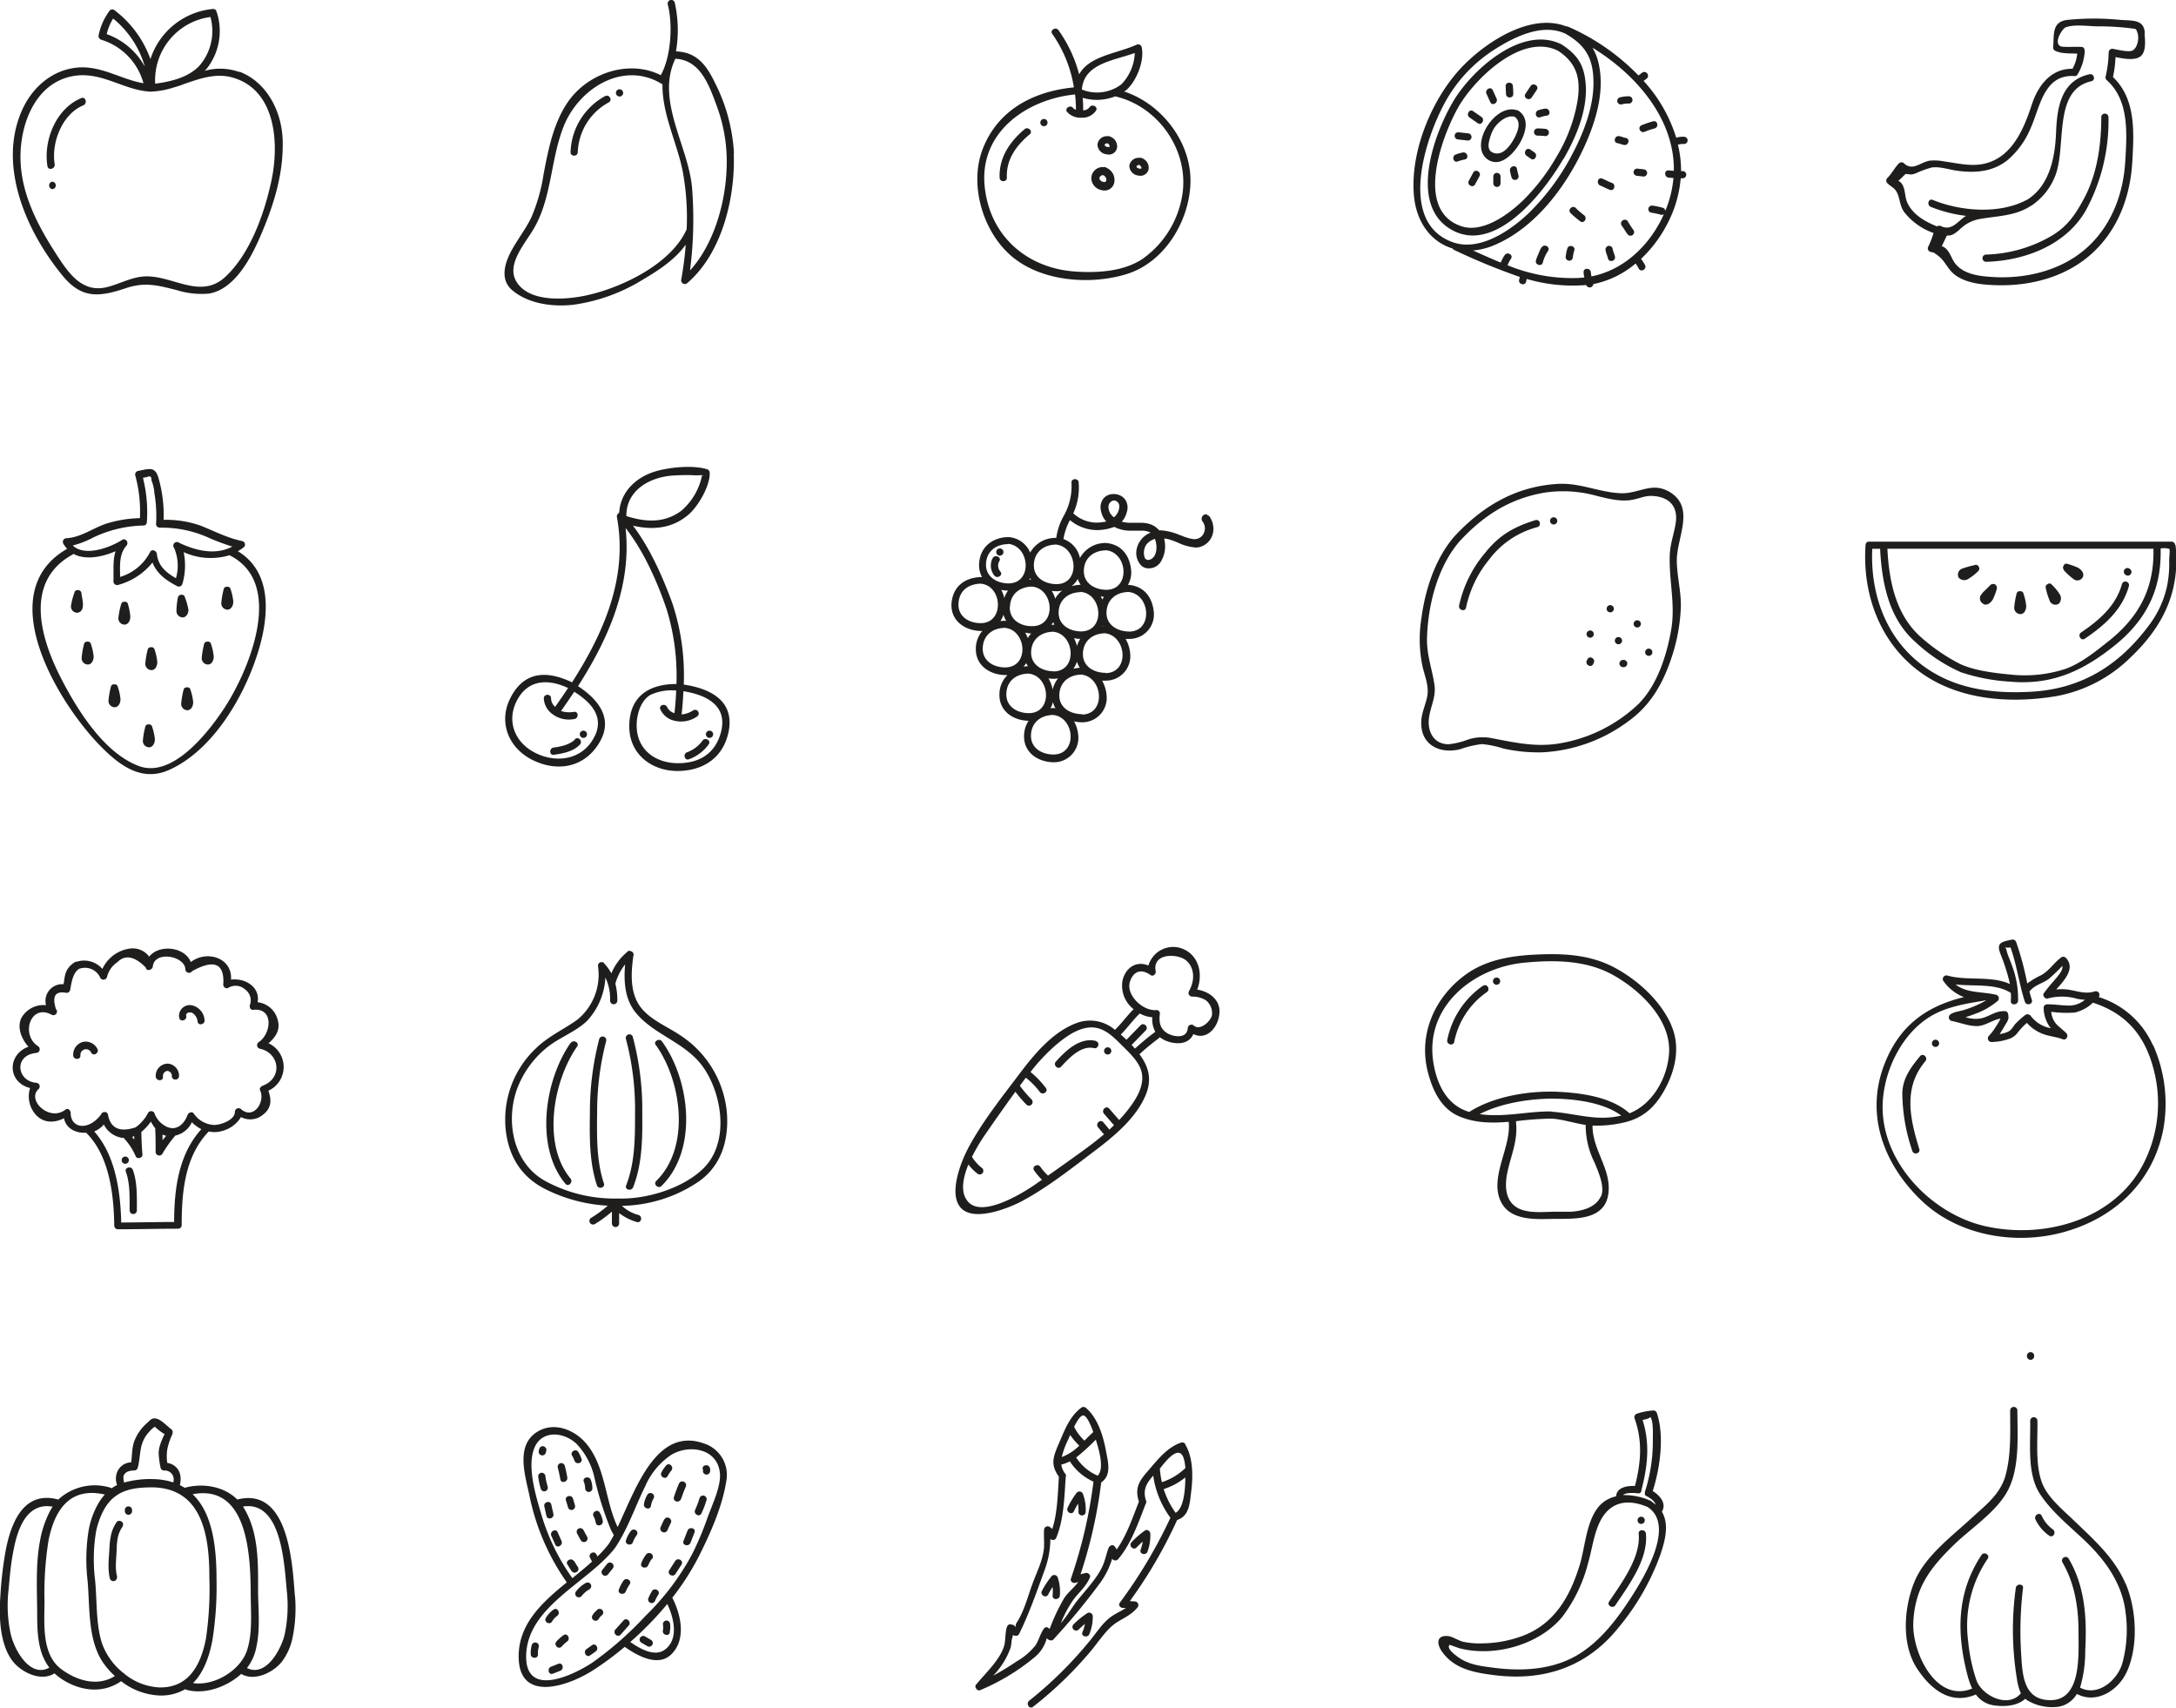 <svg id="New_Layer" data-name="New Layer" xmlns="http://www.w3.org/2000/svg" viewBox="0 0 421.47 330.74"><defs><style>.cls-1{fill:#201e1d;fill-rule:evenodd}</style></defs><path class="cls-1" d="M99.67 92.47c-4.83 4.51-10.21-.29-15.61-.06-2.59.11-4.86 1.46-7.33 2.07-4.41 1.1-7-2.09-9.2-5.41-3.71-5.62-7.13-11.71-7.53-18.56S62.51 55 70.12 53.62c5.45-1 9.63 2.63 14.81 3a.67.67 0 0 0 .31 0 15.81 15.81 0 0 0 4.39-.8 18.19 18.19 0 0 0 2-.66c3.07-1.06 6.12-2.16 9.31-1.29 8.68 2.37 9.19 13.16 7.55 20.37-1.37 6.24-4.09 13.81-8.82 18.23zm-23-47a10.52 10.52 0 0 1 1.24-3 18.62 18.62 0 0 1 6.15 9.33 13.65 13.65 0 0 0-7.39-6.31zm20.08-3.33a10.23 10.23 0 0 1-2.21 9.56c-2.16 2.21-5.49 3-8.49 3.38a.66.66 0 0 0 0-.19 12.35 12.35 0 0 1 10.7-12.72zm5.58 10.68a11 11 0 0 0-6.69-.22c.13-.14.27-.25.39-.4a11.8 11.8 0 0 0 2-10.82.71.71 0 0 0-.09-.16.61.61 0 0 0-.69-.6 14.08 14.08 0 0 0-12.11 9.7 20.66 20.66 0 0 0-7-9.49.57.57 0 0 0-.61-.07h-.06l-.12.09a.6.6 0 0 0-.09.06 11.89 11.89 0 0 0-2.15 4.77.65.65 0 0 0 .15.64.68.68 0 0 0 .36.26A12.14 12.14 0 0 1 83.79 55c-4.48-.75-8.3-3.58-13.15-3-4.68.58-8.32 3.81-10.27 8-5 10.84.77 23.84 7.84 32.37 3.7 4.47 7.15 4 12.22 2.3 3.68-1.22 6.17-.52 9.75.38a16.21 16.21 0 0 0 6.26.69c4.93-.78 8.1-6.77 9.88-10.86 2.61-6 4.63-12.21 4.43-18.85-.16-5.5-3-11.23-8.4-13.28" transform="translate(-56 -38.88)"/><path class="cls-1" d="M71.75 57.88c-4.9 2-7.38 8.2-6.56 13.18.15.92 1.55.53 1.4-.39-.68-4.1 1.41-9.67 5.54-11.39.85-.35.48-1.76-.39-1.4m-5.58 16.18a.73.73 0 0 0 0 1.45.73.73 0 0 0 0-1.45m130.56-2.24c-.26 6.47-2.47 14.39-7.07 19.43a77.39 77.39 0 0 0 .42-15.67c-.55-8.19-7.17-17.18-3.26-25.32 4.94.22 6.63 5.37 8.13 9.45a30.87 30.87 0 0 1 1.78 12.11zM189 83.27c-3 6.83-12.94 11.52-19.87 12.91-3.52.7-9.31 1.12-12.2-1.64-3.86-3.68.77-8.31 2.65-11.71 3.34-6 3.08-13.26 5.65-19.61 3-7.33 11.63-12.69 19.09-8-.11 5.52 2.69 11.07 3.84 16.45a49 49 0 0 1 .84 11.56zm9.16-14.73a34.08 34.08 0 0 0-3.68-13.63c-1.7-3.52-3.59-5.94-7.55-6.08a24.26 24.26 0 0 0-.24-9.46.7.7 0 0 0-1.35.37c1 3.9.66 10.06-1.35 13.7-6.19-3.1-14.13-.42-18 5.2-2.83 4.13-3.78 9.21-4.71 14a33.52 33.52 0 0 1-2.39 8.39c-1.06 2.2-2.59 4.13-3.76 6.27-1.37 2.49-2.39 5.73.14 7.83 3.16 2.62 7.83 3.21 11.76 2.77a34.51 34.51 0 0 0 13.53-4.9c3.06-1.8 6.18-3.85 8.26-6.74a65.93 65.93 0 0 1-.87 6.76.71.71 0 0 0 1.17.68c6.79-5.82 9.33-16.67 9-25.19" transform="translate(-56 -38.88)"/><path class="cls-1" d="M173.16 57.51a12.86 12.86 0 0 0-6.65 10.84c0 .9 1.37.9 1.4 0a11.43 11.43 0 0 1 6-9.64c.79-.44.08-1.65-.71-1.21m2.8-1.33a.7.7 0 0 0 0 1.4.7.7 0 0 0 0-1.4m101.21 32.91c-3.67 2.37-8.48 2.66-12.74 2.4-9.37-.56-16.72-6.73-17.74-16.43-1.11-10.55 8.13-16.95 17.5-17.88a25.77 25.77 0 0 1 .17 2.95 1 1 0 0 1-.53-.3c-.5-.74-1.71 0-1.21.71a3.5 3.5 0 0 0 2.88 1.14 3.15 3.15 0 0 0 2.72-1.33c.52-.73-.69-1.43-1.21-.71a1.61 1.61 0 0 1-1.25.62c0-.82 0-1.63-.1-2.43a9.57 9.57 0 0 0 6.29-.28c8.71 2 14.73 11.11 12.87 19.88a18.78 18.78 0 0 1-7.65 11.66zm-1.41-39.94a9.27 9.27 0 0 1-2.61 6.08 7.81 7.81 0 0 1-7.64 1c.38-5.07 6.19-5.59 10.24-7.08zm-2 7.43c.1-.08.22-.14.32-.22 2-1.71 3.62-5.75 3-8.38a.71.71 0 0 0-1-.42c-3.86 1.74-9.11 2.12-11.1 5.73a26 26 0 0 0-4-8.55c-.52-.73-1.74 0-1.21.71A24.73 24.73 0 0 1 264 55.8c-7.7.76-14.62 4.23-17.62 11.83-2.77 7 0 16.38 5.86 21.12s15.2 5.31 22 3.2c7.32-2.26 12.13-10.24 12.34-17.66.22-7.8-5.52-15.3-12.9-17.71" transform="translate(-56 -38.88)"/><path class="cls-1" d="M254.46 63.9c-2.86 2.38-5 5.53-4.84 9.39 0 .9 1.44.9 1.4 0-.16-3.52 1.83-6.24 4.43-8.4.69-.58-.3-1.56-1-1m3.75-1.97a.7.7 0 0 0 0 1.4.7.7 0 0 0 0-1.4m12.39 5.42c-.18 0-.57-.12-.62-.35s.32-.37.54-.36c.35.16.69.85.08.71zm.26-2.08a.62.62 0 0 0-.34 0 1.8 1.8 0 0 0-1.94 1.62 1.94 1.94 0 0 0 1.8 1.88 1.6 1.6 0 0 0 2-1.32 2 2 0 0 0-1.47-2.14m-1.04 8.83c-.34 0-.84-.27-.9-.64s.31-.7.71-.69a1.06 1.06 0 0 1 .6.71c.06.32-.05.67-.41.62zm.42-2.81a1.05 1.05 0 0 0-.39-.08.74.74 0 0 0-.15 0 2.2 2.2 0 0 0-2.36 2.06 2.41 2.41 0 0 0 2.06 2.41 1.91 1.91 0 0 0 2.4-1.59 2.57 2.57 0 0 0-1.56-2.76m6.48.17c-.18 0-.57-.12-.62-.35s.32-.37.54-.36c.32.18.69.86.08.71zm.26-2.08a.62.62 0 0 0-.34 0 1.8 1.8 0 0 0-1.94 1.55 1.94 1.94 0 0 0 1.8 1.88 1.6 1.6 0 0 0 1.95-1.32 2 2 0 0 0-1.49-2.11m61.47-9.83c3.08-5.41 12.33-14.5 19.35-10.88 3.61 2.4 4.39 5.38 3.73 9.68A30.82 30.82 0 0 1 357.62 69a39.55 39.55 0 0 1-6.57 8.64c-2.82 2.73-7.85 6.45-12 5.05-9.18-3.06-3.72-17.55-.58-23.07zm20.36 10.07c2.47-4.28 4.74-9.64 4.29-14.68-.32-3.62-1.58-5.49-4.59-7.49-7.64-3.94-17.38 4.85-21 10.9-3.79 6.35-9 20.57 0 25.16 8.48 4.31 17.74-7.81 21.25-13.89" transform="translate(-56 -38.88)"/><path class="cls-1" d="M349.36 65.54c-.74 1.41-2.14 3.46-3.9 3-1.49-.38-1.22-1.79-.85-3a7.15 7.15 0 0 1 .77-1.81c.75-1.16 2.48-2.67 4-2.23 1.33.94.62 2.81-.02 4.04zm-4.62 4.53c2.42 1 4.87-2 5.83-3.82 1.06-2 1.64-4.63-.58-6h-.12c-4.51-1.63-10 7.75-5.09 9.86m7.89-12.35l1-1.5c.49-.76-.72-1.46-1.21-.71l-1 1.5c-.49.76.72 1.46 1.21.71M341.35 72.3l-.85 1.58c-.43.79.78 1.5 1.21.71l.85-1.58c.43-.79-.78-1.5-1.21-.71m11.04-4.47c-.74-.52-1.44.7-.71 1.21l.83.58c.74.52 1.44-.7.71-1.21l-.83-.58m-10.15-5.09c.74.52 1.44-.7.71-1.21l-1.61-1.12c-.74-.52-1.44.7-.71 1.21l1.61 1.13m12.08-1.17a7.79 7.79 0 0 1 1.3-.31c.89-.15.51-1.5-.37-1.35a7.49 7.49 0 0 0-1.3.31c-.84.3-.48 1.66.37 1.35m.99 2.26a11.9 11.9 0 0 0-1.49-.09.7.7 0 0 0 0 1.4 11.9 11.9 0 0 1 1.49.09.7.7 0 0 0 .7-.7.72.72 0 0 0-.7-.7m-10.07 9.22v1.32a.7.7 0 0 0 1.4 0v-1.32a.7.7 0 0 0-1.4 0m4.58-1.48c-.16-.89-1.5-.51-1.35.37a11 11 0 0 0 .3 1.27.7.7 0 0 0 1.35-.37 11.05 11.05 0 0 1-.3-1.27m-11.37-5.69l1.87.21a.71.71 0 0 0 .7-.7.72.72 0 0 0-.7-.7l-1.87-.21a.7.7 0 0 0-.7.7.72.72 0 0 0 .7.7m.89 2.52a8.23 8.23 0 0 0-1.37.39c-.84.3-.48 1.66.37 1.35a8.23 8.23 0 0 1 1.37-.39c.89-.16.51-1.51-.37-1.35m5.32-9.74c.38.82 1.58.11 1.21-.71l-.74-1.62c-.37-.82-1.58-.11-1.21.71l.74 1.62m4.45-1.59q0-.76-.08-1.51c0-.9-1.44-.9-1.4 0l.07 1.51c0 .9 1.44.9 1.4 0" transform="translate(-56 -38.88)"/><path class="cls-1" d="M379.2 73.28l.93.07a21.23 21.23 0 0 1-1.59 6.4.64.64 0 0 0-.49-.64 14.11 14.11 0 0 0-1.9-.4.72.72 0 0 0-.86.49.7.7 0 0 0 .49.86 14 14 0 0 1 1.9.4.62.62 0 0 0 .6-.13c-.16.36-.32.72-.5 1.08-2.81 5.53-7.6 9.82-13.53 11a7.68 7.68 0 0 1-.12-.8c-.07-.89-1.47-.9-1.4 0 0 .35.08.69.14 1-.42.05-.85.09-1.28.11A33 33 0 0 1 348 90.25a6.52 6.52 0 0 1 .66-1.26c.51-.74-.7-1.44-1.21-.71a7.48 7.48 0 0 0-.77 1.45c-1.79-.73-3.57-1.53-5.37-2.34a13.49 13.49 0 0 0 4.25-1.09c8.25-3.55 14.35-12.07 17.79-20.1 2-4.67 3.46-10.1 2.26-15.16a10.07 10.07 0 0 0-1.16-2.92c8.75 5.37 15.91 14 15.76 23.84l-1-.08c-.91-.1-.9 1.3-.01 1.4zM336 58.5a28.15 28.15 0 0 1 9.52-10.06c3.79-2.42 9.19-5.11 13.66-3.05 3.93 2.23 5.41 4.77 5.46 9.34.06 4.81-1.91 9.89-4.13 14.06a44.94 44.94 0 0 1-8.43 11.38c-3.58 3.41-9.53 7.46-14.68 5.62-10.78-3.85-5.31-20.28-1.4-27.29zm46.18 8.27a.71.71 0 0 0 .7-.7.71.71 0 0 0-.7-.7 4.17 4.17 0 0 0-1.51.18 28.88 28.88 0 0 0-6.32-11l.5-.37a.72.72 0 0 0 .25-1 .7.7 0 0 0-1-.25l-.75.56A42.82 42.82 0 0 0 359.62 44a.74.74 0 0 0-.22 0c-6.83-2.67-15.32 2.86-19.92 7.53-6.06 6.12-10.48 16.75-9.59 25.47.55 5.2 3.48 8.81 7.46 10a.58.58 0 0 0 .3.28 123 123 0 0 0 12.72 5.23l-.13.55c-.2.88 1.15 1.25 1.35.37l.12-.53a31.68 31.68 0 0 0 11.36 1.19h.17a.71.71 0 0 0 1.37-.19 18.19 18.19 0 0 0 8.2-4c.21.32.42.63.6 1 .43.79 1.64.09 1.21-.71-.23-.41-.5-.79-.75-1.19a25.15 25.15 0 0 0 5.13-6.88 23.14 23.14 0 0 0 2.54-8.71h.37a.7.7 0 0 0 0-1.4h-.3a21.69 21.69 0 0 0-.61-5.11 3.06 3.06 0 0 1 1.16-.13" transform="translate(-56 -38.88)"/><path class="cls-1" d="M354.58 86.76A7.53 7.53 0 0 0 354 88a8.16 8.16 0 0 0-.51 1.33c-.2.88 1.14 1.25 1.35.37a7.29 7.29 0 0 1 1-2.23c.5-.75-.71-1.45-1.21-.71m21.52-24.37a16.7 16.7 0 0 0-2.26.78c-.8.42-.09 1.63.71 1.21a14.37 14.37 0 0 1 1.93-.64c.84-.3.48-1.65-.37-1.35m-1.82 9.28l-1.24-.14a.71.71 0 0 0-.7.7.72.72 0 0 0 .7.7l1.24.14a.71.71 0 0 0 .7-.7.72.72 0 0 0-.7-.7m-3.42-6.07c-.43-.08-.84-.27-1.28-.35-.88-.17-1.26 1.18-.37 1.35.43.08.84.27 1.28.35.88.17 1.26-1.18.37-1.35m-9.71 13.55c-.66-.62-1.65.37-1 1a18.74 18.74 0 0 0 1.89 1.61c.73.52 1.43-.69.71-1.21a16.51 16.51 0 0 1-1.61-1.39m10.14 2.63a.72.72 0 0 0-1-.25.7.7 0 0 0-.25 1c.43.58.77 1.21 1.22 1.78a.7.7 0 0 0 1 0 .71.71 0 0 0 0-1c-.37-.47-.64-1-1-1.5M368.34 87a.71.71 0 0 0-.86-.49.72.72 0 0 0-.49.86c.08.54.33 1 .46 1.56.21.88 1.56.5 1.35-.37-.13-.53-.38-1-.46-1.56m-8.76 0a9.33 9.33 0 0 0-.33 1.67.71.71 0 0 0 .7.7.71.71 0 0 0 .7-.7 7.2 7.2 0 0 1 .28-1.3c.26-.86-1.09-1.23-1.35-.37m10.55-27.91a5.07 5.07 0 0 1 1.37-.16.7.7 0 0 0 0-1.4 6.53 6.53 0 0 0-1.75.21.7.7 0 0 0 .37 1.35m-1.91 15.21c-.65-.23-1.25-.59-1.89-.84-.84-.33-1.2 1-.37 1.35.65.25 1.24.61 1.89.84.85.3 1.22-1.06.37-1.35m100.84-25.64c-.74.4-3.18-.22-3.74-.31a.71.71 0 0 0-.88.67 22.72 22.72 0 0 1-.6 4.73.59.59 0 0 0 0 .26.53.53 0 0 0 .07.2l.07.09a.61.61 0 0 0 .06.08c4.38 3.88 3.94 10.21 3.62 15.64-.36 6.27-2.56 12.33-7.26 16.67-4.91 4.54-11.93 6.25-18.51 5.83-2.64-.17-5.78-.54-7.37-2.88-.65-1-1-2.43-2.16-3a1.27 1.27 0 0 0-.25-.08l1-2.08c.85.1 1.47-.27 2.51-1.19a7.21 7.21 0 0 1 3.87-2c2.81-.51 5.65-.54 8.32-1.7a11.42 11.42 0 0 0 1.55-.84l.29-.15a.65.65 0 0 0 .15-.13 12.18 12.18 0 0 0 4.23-5.4c2.36-5.67-.54-16.76 7.06-18.46.88-.2.51-1.55-.37-1.35-5.53 1.24-6.28 6.49-6.47 11.29s-1.23 10.11-5.4 12.89c-5.36 3-13 2.4-18.5.15-.83-.34-1.19 1-.37 1.35a26.34 26.34 0 0 0 6.83 1.74c-1.59 1-2.71 3-4.83 2a.76.76 0 0 0-.78.05c-2.37-.94-4.92-2.41-5.86-4.86-.44-1.15-.26-2.67-1.16-3.64a1.33 1.33 0 0 0-.43-.29.68.68 0 0 0 0-.08 3.28 3.28 0 0 1 .31-.28l.42-.41.6-.59h.17c1.13.07.73.21 1.83-.13a18.45 18.45 0 0 1 3.12-1.14c1.54-.2 3.27.4 4.79.62 3.5.5 6.94.26 9.81-2a16.22 16.22 0 0 0 4.48-6.13c1.89-4.13 2.53-10.57 8.55-10.19a.58.58 0 0 0 .59-.33 9.75 9.75 0 0 0 1.38-4.43c0-.33-.08-.8-.49-.86-1-.13-3.77.11-4.24-.17-1.34-.78.46-3.43 1-3.63 1.65-.65 4.34-.24 6.07-.21a51.74 51.74 0 0 1 6.45.36c1.2.17 1.15 0 1.46 1s-.04 2.83-.99 3.32zm2.38-3.39c-.15-2.67-2.4-2.36-4.66-2.53a51.76 51.76 0 0 0-10.4 0c-3 .4-2.48 2.86-2.7 5.35a.68.68 0 0 0 .35.6c1.19.63 2.93.5 4.32.58a7.71 7.71 0 0 1-.91 2.93c-4.17-.06-6.69 3.22-7.91 7-1.49 4.56-3.72 9.93-8.84 11.3-2.72.73-5.44 0-8.15-.36a9.41 9.41 0 0 0-2.73-.15c-1.81.27-3.32 2.1-5 .53a.71.71 0 0 0-1 0c-.85.87-1.39 2-2.24 2.83a.71.71 0 0 0 0 1c.77.77 1.51.89 2 2.11s.44 2.33 1.26 3.49a12.41 12.41 0 0 0 5.69 4.05 17.94 17.94 0 0 1-1 2.6.71.71 0 0 0 .25 1c.24.13.65.11.84.24 1.73 1.13 1.82 1.65 2.92 3.11a5.81 5.81 0 0 0 1.65 1.51c2.16 1.33 5 1.58 7.51 1.65 7.08.21 14.36-1.84 19.4-7 4.48-4.56 6.57-10.65 6.93-16.95.33-5.76.7-12.13-3.75-16.36a21 21 0 0 0 .49-3.86c1.48.29 3.46.66 4.63 0 1.39-.8 1.11-3.18 1-4.57" transform="translate(-56 -38.88)"/><path class="cls-1" d="M463 61.56c0 5.34-.79 11-3.34 15.76-1.66 3.09-3.24 5.46-6.37 7.28a26.69 26.69 0 0 1-12.6 3.58.7.7 0 0 0 0 1.4c7.53-.2 15.54-3.28 19.34-10a36.27 36.27 0 0 0 4.36-18 .7.7 0 0 0-1.4 0M99.74 175.56c-3 4.67-10.18 14.18-16.87 11.66S71.09 176.52 68 170.57c-4.05-7.72-7.57-19 2.05-24.29a.7.7 0 0 0 .16-.14c2.3 1.26 5.57.62 8.17-.51-.57 1.8-.33 3.76-.41 5.85a.71.71 0 0 0 .89.68 12.74 12.74 0 0 0 6.68-4.35c.81 2.13 2.57 3.43 4.78 4.59a.71.71 0 0 0 1-.42 12.76 12.76 0 0 0 .26-6.17 12.67 12.67 0 0 0 8.9.59.65.65 0 0 0 .09.07c10.51 5.35 3.9 21.64-.83 29.09zM83.8 140.65a.64.64 0 0 0 .59-.38v-.07a.73.73 0 0 0 .06-.23 27.54 27.54 0 0 0-.76-8.56l.78-.14q.92-.45.86.61a7.86 7.86 0 0 1 .57 2.48 26.15 26.15 0 0 1 .33 6 .59.59 0 0 0 .3.57.64.64 0 0 0 .4.14 22 22 0 0 1 9.18 1.81 42.76 42.76 0 0 0 4.89 1.85c-3.23 1.71-7 .83-10.27-.72a.71.71 0 0 0-1 1 8.67 8.67 0 0 1 .35 5.84c-1.87-1.06-3.44-2.33-3.7-4.72-.06-.61-1-1-1.3-.35a9.63 9.63 0 0 1-5.82 4.83c0-2.09-.25-4.39 1.24-6.07.5-.57-.14-1.55-.85-1.1-2.33 1.48-7.2 3.32-9.56 1.08A17.28 17.28 0 0 0 74 143a23.83 23.83 0 0 1 9.8-2.35zm18.23 5a10.14 10.14 0 0 0 1.22-.81.7.7 0 0 0-.31-1.17c-2.87-.59-5.39-1.92-8.1-3a20.17 20.17 0 0 0-7.15-1.12 25.94 25.94 0 0 0-1-8.14c-.68-2.3-1.86-1.72-4-1.32a.71.71 0 0 0-.49.86 26.39 26.39 0 0 1 .9 8.27 23.68 23.68 0 0 0-6.48 1.06c-2.63.86-4.94 2.69-7.76 2.83a.71.71 0 0 0-.6 1.05 4.88 4.88 0 0 0 .75 1c-14.82 8.45-1.7 30 6.6 38.35 3.66 3.7 7.92 6.82 13.15 4.47 7-3.14 12.16-10.64 15.17-17.39 3.41-7.66 6.65-19.87-1.92-25" transform="translate(-56 -38.88)"/><path class="cls-1" d="M71.79 153.8a.7.7 0 0 0-.9-.62.53.53 0 0 0-.48.5 12.75 12.75 0 0 0-.65 2.47 1.2 1.2 0 0 0 1.24 1.39c1.68-.26.9-2.71.77-3.73m8.36 1.61a.6.6 0 0 0-.67.49 15.08 15.08 0 0 0-.52 2.56 1.21 1.21 0 0 0 1.3 1.37c.72-.12 1-.91 1-1.55a11.13 11.13 0 0 0-.45-2.38.57.57 0 0 0-.68-.49m-7.16 7.73a.58.58 0 0 0-.68.49 16 16 0 0 0-.45 2.58 1.22 1.22 0 0 0 1.32 1.35c.72-.13 1-.93 1-1.57a10.72 10.72 0 0 0-.52-2.37.59.59 0 0 0-.67-.49m18.65-4.69a1.49 1.49 0 0 0 .86-1.66 11 11 0 0 0-.64-2.21.54.54 0 0 0-.49-.5.7.7 0 0 0-.89.62 13.53 13.53 0 0 0-.26 2.5 1.21 1.21 0 0 0 1.43 1.22m-6.33 5.81a.58.58 0 0 0-.68.49 16.17 16.17 0 0 0-.45 2.58 1.22 1.22 0 0 0 1.32 1.35c.72-.13 1-.93 1-1.57a10.73 10.73 0 0 0-.52-2.37.59.59 0 0 0-.67-.49m14.72-11.7a.58.58 0 0 0-.68.49 16 16 0 0 0-.45 2.58 1.22 1.22 0 0 0 1.32 1.35c.72-.13 1-.93 1-1.57a10.72 10.72 0 0 0-.52-2.37.59.59 0 0 0-.67-.49m-15.19 26.66a.58.58 0 0 0-.68.49 16.09 16.09 0 0 0-.45 2.58A1.22 1.22 0 0 0 85 183.6c.72-.13 1-.93 1-1.57a10.7 10.7 0 0 0-.52-2.37.59.59 0 0 0-.67-.49m7.42-7.17a.58.58 0 0 0-.68.49 16 16 0 0 0-.45 2.58 1.22 1.22 0 0 0 1.32 1.35c.72-.13 1-.93 1-1.57a10.7 10.7 0 0 0-.52-2.37.59.59 0 0 0-.67-.49m-14.08-.57a.58.58 0 0 0-.68.49 16.17 16.17 0 0 0-.45 2.58 1.22 1.22 0 0 0 1.32 1.35c.72-.13 1-.93 1-1.57a10.73 10.73 0 0 0-.52-2.37.59.59 0 0 0-.67-.49m18.06-8.26a.58.58 0 0 0-.68.49 16.22 16.22 0 0 0-.45 2.58 1.22 1.22 0 0 0 1.32 1.35c.72-.13 1-.93 1-1.57a10.75 10.75 0 0 0-.52-2.37.59.59 0 0 0-.67-.49M195.55 181c-1.18 4-4.33 5.72-8.34 5.68-4.21-.05-7.73-2.52-7.89-7-.08-2.12.66-5.06 2.65-6.22a9.72 9.72 0 0 1 5-.85c-.06 1.5-.18 3-.33 4.38a2.25 2.25 0 0 1-1.4-1.13c-.32-.83-1.68-.47-1.35.37a3.92 3.92 0 0 0 2.73 2.22 5.38 5.38 0 0 0 4.37-.8.7.7 0 0 0-.71-1.21 4.91 4.91 0 0 1-2.26.8c.17-1.45.28-3 .35-4.5 4.46.71 8.82 2.81 7.18 8.26zM186 131a39.19 39.19 0 0 1 4.08-.1 8 8 0 0 0 1.52 0 2.25 2.25 0 0 1 .39 0 12.22 12.22 0 0 1-4.06 6.92c-3.33 2.45-7 2.15-10.61 1-.05-4.82 4.24-7.41 8.68-7.82zm6.1-.08c.3 0 .11.21 0 0zm-20.9 50.48c-2.13 4.52-7.22 5.38-11.38 3.35-4-1.93-5.82-6.1-3.7-10.2s6.06-4.25 9.91-2.43c-.82 1.24-1.66 2.45-2.51 3.65a2.29 2.29 0 0 1-.79-1.66c0-.9-1.37-.9-1.4 0a4 4 0 0 0 1.74 3.11 5.28 5.28 0 0 0 4.14.91c.89-.09.9-1.49 0-1.4a5.09 5.09 0 0 1-2.54-.16q1.3-1.84 2.56-3.73c3.04 1.94 5.84 4.64 3.99 8.57zm17.24-10a44.31 44.31 0 0 0-2.22-15.72c-1.83-5-4.27-10.59-7.62-15 3.76.87 7.52.61 10.74-2.12 1.85-1.57 4.23-5.59 4.12-8.13a.72.72 0 0 0-.51-.68c-2.69-.82-6.91-.41-9.59.3-4.05 1.08-7.19 4-7.43 8.14a.78.78 0 0 0-.44.83c2.16 11.68-2.53 22.38-8.69 32-4.8-2.29-9.2-2.22-11.88 2.91-2.48 4.73-.46 9.8 4.21 12.12 4.89 2.43 10.17 1.44 13-3.42 2.76-4.69-.36-8.38-4.17-10.87 5.93-9.25 10.42-19.49 9.21-30.62 3.53 4.48 6.15 10.45 7.91 15.61a43.73 43.73 0 0 1 1.94 14.59c-5.4 0-9.25 2.48-9.13 8.46.11 5.18 4.35 8.37 9.29 8.39 5.13 0 9.05-2.67 10-7.88 1-5.9-3.85-8.13-8.72-8.85" transform="translate(-56 -38.88)"/><path class="cls-1" d="M192.07 182.31a6.48 6.48 0 0 1-3 2.26c-.84.31-.48 1.66.37 1.35a8.14 8.14 0 0 0 3.83-2.9c.53-.73-.68-1.43-1.21-.71m1.37-1.93a.7.7 0 0 0 0 1.4.7.7 0 0 0 0-1.4m-26.08 1.71c-.95 1-2.77 1.39-4.11 1.56-.88.11-.89 1.51 0 1.4 1.7-.22 3.88-.64 5.1-2 .61-.66-.38-1.66-1-1m1.66-.27a.7.7 0 0 0 0-1.4.7.7 0 0 0 0 1.4m110-34.65a1.29 1.29 0 0 1-.62.19.71.71 0 0 1-.66-.45 2.9 2.9 0 0 1 .29-2.49 3.29 3.29 0 0 1 1.63-1.12h.09v.09c.45 1.17.4 3.15-.73 3.78zm-6.59-8.84a2.65 2.65 0 0 1-.58.72l-.06.06-.07-.06a2.49 2.49 0 0 1-1-1.95 1.23 1.23 0 0 1 1.06-1.26 1 1 0 0 1 .63.25c.86.66.12 2.09.03 2.25zM260.64 152c-2.25 0-4.46-1.25-4.39-3.73s1.91-3.89 4.27-3.93c4.21.41 4.83 7.66.12 7.66zm4.12-1a4.43 4.43 0 0 0 .55 1.13 6.84 6.84 0 0 0-1.75.27 4.76 4.76 0 0 0 1.2-1.4zm5.44-5.56c4.22.38 4.83 7.59.12 7.66-2.25 0-4.46-1.25-4.39-3.73s1.91-3.87 4.27-3.91zm4.51 15.74c-2.25 0-4.46-1.25-4.39-3.73s1.91-3.89 4.27-3.93c4.21.4 4.83 7.61.12 7.68zm-4.57 8c-2.25 0-4.46-1.24-4.39-3.73s1.91-3.88 4.27-3.93c4.21.48 4.82 7.65.12 7.72zm-4.57 8c-2.25 0-4.46-1.25-4.39-3.73s1.91-3.88 4.27-3.93c4.21.48 4.82 7.67.12 7.74zm-5.49 7.82c-2.25 0-4.46-1.24-4.39-3.73s1.91-3.89 4.27-3.93c4.21.39 4.83 7.6.12 7.66zm-9.16-11.75c.07-2.51 1.91-3.88 4.27-3.92 4.22.38 4.83 7.58.12 7.66-2.25.01-4.46-1.25-4.39-3.74zm-4.57-8.85c.07-2.51 1.91-3.89 4.27-3.93 4.22.38 4.83 7.59.12 7.66-2.25.03-4.47-1.24-4.39-3.73zm-4.67-9c.29-2.29 2-3.4 4.21-3.49 4.38.3 4.73 7.88-.15 7.64-2.38-.07-4.39-1.55-4.06-4.1zm9.57-11.2c4.22.38 4.83 7.59.12 7.66-2.25 0-4.46-1.25-4.39-3.73s1.91-3.84 4.27-3.88zm9.13 10.58a5.9 5.9 0 0 0-.67-1.47 7.41 7.41 0 0 0 .93.07 4.71 4.71 0 0 0 1.1-.13 4.92 4.92 0 0 0-1.37 1.58zm4.94-1.28c4.22.38 4.83 7.59.12 7.66-2.25 0-4.46-1.25-4.39-3.73s1.95-3.84 4.27-3.88zm4.2 1.49a5.49 5.49 0 0 0-.33-.61c.21 0 .43.06.64.07a5 5 0 0 0-.31.55zm.09 5.07l.07.1h-.13zm-5 7a4.46 4.46 0 0 0 .54 1.14 6.92 6.92 0 0 0-1.25.2 4.75 4.75 0 0 0 .66-1.31zm-9.84.25a4.45 4.45 0 0 0 .34.59 6.89 6.89 0 0 0-.86.08 4.75 4.75 0 0 0 .47-.63zm1-5.78a4.89 4.89 0 0 0-.7.92 5.91 5.91 0 0 0-.5-1.06 7.37 7.37 0 0 0 1.17.18zm-5.25-6.8a6 6 0 0 0-.59-1.62 7.45 7.45 0 0 0 1.32.15 5.07 5.07 0 0 0-.76 1.5zm4.83-3.59c.06-.1.13-.19.18-.3l.18.26zm4.91 8.73h-.63a4.86 4.86 0 0 0 .38-.52 4.29 4.29 0 0 0 .22.55zm-8.64-3.46c.07-2.51 1.91-3.89 4.27-3.93 4.22.38 4.83 7.59.12 7.66-2.28.07-4.49-1.21-4.42-3.69zm8.49 12.47c-2.25 0-4.46-1.25-4.39-3.73s1.91-3.89 4.27-3.93c4.18.41 4.8 7.62.09 7.69zm4.49-4.88a6.32 6.32 0 0 0-.58-1.53 7.39 7.39 0 0 0 1.21.14 5.09 5.09 0 0 0-.63 1.39zm-14.85-4.82a4.85 4.85 0 0 0 .62-1.27 4.45 4.45 0 0 0 .54 1.24l-.29-.05a7 7 0 0 0-.87.06zm10.15 13.27a6.33 6.33 0 0 0-.82-2.19 7.47 7.47 0 0 0 1 .07 4.79 4.79 0 0 0 .86-.08 5.06 5.06 0 0 0-1.04 2.18zm.1 3.55c-.19 0-.36 0-.54.05a4.73 4.73 0 0 0 .49-1.22 4.45 4.45 0 0 0 .49 1.24c-.2-.07-.33-.07-.44-.07zm30-37.25a.61.61 0 0 0-.48-.27.87.87 0 0 0-.6 1.39 2.17 2.17 0 0 1 .23 2.29 1.94 1.94 0 0 1-1.76 1.13h-.22a9.53 9.53 0 0 1-2.28-.66l-.52-.19a10.86 10.86 0 0 0-3.64-.86h-.21a3.91 3.91 0 0 0-1.75-1.19 6 6 0 0 0-1.93-.27h-1.8a6.36 6.36 0 0 1-1.63-.18h-.15l.1-.12a4.46 4.46 0 0 0 .89-1.75 2.81 2.81 0 0 0-.36-2.51 2.7 2.7 0 0 0-2.15-1 2.53 2.53 0 0 0-2 .84 2.83 2.83 0 0 0-.5 2.37 4.15 4.15 0 0 0 .94 2l.11.13h-.16a9.82 9.82 0 0 1-1.55.19h-.34a6.83 6.83 0 0 1-4.36-1.8l.05-.1a11.93 11.93 0 0 0 1-5.84c0-.9-1.44-.9-1.4 0a11.62 11.62 0 0 1-1.55 6.53 12.07 12.07 0 0 0-1.39 4.17h-.05a5.57 5.57 0 0 0-5 2.84 4.91 4.91 0 0 0-4.23-3c-3.13.05-5.59 2-5.67 5.33a4.72 4.72 0 0 0 .57 2.41h-.26c-3 .13-5.25 1.71-5.62 4.8-.41 3.43 2.3 5.49 5.47 5.64h.47a5.29 5.29 0 0 0-1.26 3.41c-.07 3.31 2.76 5.12 5.79 5.13h.34a5.23 5.23 0 0 0-1.56 3.74c-.07 3.25 2.66 5.05 5.64 5.12a5.44 5.44 0 0 0-.87 2.9c-.07 3.31 2.76 5.12 5.79 5.13a4.73 4.73 0 0 0 4.71-5.2 6.88 6.88 0 0 0-.81-2.72 7.43 7.43 0 0 0 1.59.18 4.73 4.73 0 0 0 4.71-5.2 6.82 6.82 0 0 0-.88-2.87 7.26 7.26 0 0 0 .74 0 4.73 4.73 0 0 0 4.71-5.2 6.81 6.81 0 0 0-.89-2.88 7.47 7.47 0 0 0 .75 0 4.73 4.73 0 0 0 4.71-5.2c-.27-2.87-1.9-5-4.84-5.26h-.17a4.75 4.75 0 0 0 .62-2.85c-.27-2.87-1.9-5-4.84-5.26a5.56 5.56 0 0 0-5.07 2.91 5 5 0 0 0-3.2-3.68 11.7 11.7 0 0 1 1.26-3.67 8.32 8.32 0 0 0 5.21 1.94 9.57 9.57 0 0 0 3.38-.63 6.1 6.1 0 0 0 .7.32 6.82 6.82 0 0 0 2.52.42h2a3.8 3.8 0 0 1 1.62.29l.18.08-.18.09a4.38 4.38 0 0 0-2.59 3.72 3.57 3.57 0 0 0 .9 2.5 2 2 0 0 0 1.49.62h.07a2.74 2.74 0 0 0 2.19-1.12 5.76 5.76 0 0 0 .78-4.51v-.14h.14a5.57 5.57 0 0 1 .69.13 15.79 15.79 0 0 1 1.8.65 9.72 9.72 0 0 0 3.44.95 3 3 0 0 0 1.15-.21 3.58 3.58 0 0 0 2.17-2.42 4.12 4.12 0 0 0-.76-3.55" transform="translate(-56 -38.88)"/><path class="cls-1" d="M249.79 149.6a1.75 1.75 0 0 1-.26-2c.54-.72-.68-1.42-1.21-.71a3.06 3.06 0 0 0 .26 3.43c.53.72 1.75 0 1.21-.71m-.13-3.12a.7.7 0 0 0 0-1.4.7.7 0 0 0 0 1.4m130.92-6.4c-.31 2.14-1.07 4-1.16 6.22-.2 5 1.15 9.61.25 14.66-.87 4.9-2.7 10.61-6.29 14.22a29.09 29.09 0 0 1-15.71 7.72c-4.5.66-8.46-.27-12.85-1.1a9.17 9.17 0 0 0-4.41.27 15 15 0 0 1-3.82.93c-2.94 0-4.15-2.52-3.81-5.1.3-2.25 1.4-4.08 1.06-6.4-.45-3.08-1.52-5.79-1.44-9 .16-6.39 2-13.73 6.22-18.7 4.59-5 9.63-8.3 16.38-9.5a24.13 24.13 0 0 1 10.33.62c2.27.55 4.69 1.19 7 .71 1.69-.35 2.49-.91 4.36-.66 2.84.37 4.31 2.16 3.89 5.11zM379.1 134c-3.21-1.76-5.79.5-9.09.4-4.19-.13-7.95-2.06-12.23-1.81-8.22.47-14.68 4.33-20.15 10.25-3.74 4.39-5.63 10.39-6.35 16a25.53 25.53 0 0 0 .26 9.16c.43 1.8 1.23 3.69.93 5.57-.26 1.62-1.06 3.13-1.17 4.79-.33 4.65 3.4 6.61 7.5 5.62a19 19 0 0 1 4.26-1 19.33 19.33 0 0 1 4.1.85 30.89 30.89 0 0 0 7.67.74 30.44 30.44 0 0 0 16.55-6c4.57-3.27 7-7.84 8.65-13.17a34.77 34.77 0 0 0 1.53-8.82c.1-3.09-.75-6.06-.78-9.13 0-4.66 3.78-10.46-1.68-13.47" transform="translate(-56 -38.88)"/><path class="cls-1" d="M353.41 139.61c-4.05 1.24-7 2.87-9.68 6.25a23.41 23.41 0 0 0-5.12 10.31c-.16.88 1.19 1.26 1.35.37a21.62 21.62 0 0 1 4.5-9.33 17.06 17.06 0 0 1 9.32-6.25c.86-.26.49-1.61-.37-1.35m3.52-.56a.7.7 0 0 0 0 1.4.7.7 0 0 0 0-1.4M373.12 159a.7.7 0 0 0 0 1.4.7.7 0 0 0 0-1.4m-3.64 3.25a.7.7 0 0 0 0 1.4.7.7 0 0 0 0-1.4m5.87 2.24a.7.7 0 0 0 0 1.4.7.7 0 0 0 0-1.4m-4.86 2.19h-.12a.7.7 0 0 0 0 1.4h.12a.7.7 0 0 0 0-1.4m-2.6-10.61a.7.7 0 0 0 0 1.4.7.7 0 0 0 0-1.4m-4.41 10.48l-.12.24c-.41.8.8 1.51 1.21.71l.12-.24c.41-.8-.8-1.51-1.21-.71m.52-4.17a.7.7 0 0 0 0-1.4.7.7 0 0 0 0 1.4m111.72-9.92a19.29 19.29 0 0 1-3.46 7.48c-5.79 7.81-13.12 12.36-22.85 12.9-8.13.46-16.1-.7-22.44-6.24-6.15-5.37-8.71-13.43-8.33-21.44h1.52c.33 6.47 1.63 13.34 6.66 17.89a32 32 0 0 0 8.95 6 36.94 36.94 0 0 0 9.59 1.84c8.07.71 14.08-2.07 20.22-7s9.13-10.89 8.91-18.79a3.64 3.64 0 0 1 1.66.07c.21.13 0 1.41 0 2.3a21.55 21.55 0 0 1-.43 4.99zm-2.62-7.29c.19 7.48-2.7 13.05-8.5 17.73-2.53 2-5.35 4.33-8.43 5.48a25.42 25.42 0 0 1-10.8 1.13c-3-.28-7.13-.77-9.85-2.11a36.65 36.65 0 0 1-7.31-5c-5-4.32-6.32-10.93-6.64-17.25h51.53zm4.21-.7a.72.72 0 0 0-.7-.7H418a.63.63 0 0 0-.6.38v.05a.68.68 0 0 0-.06.22c-.64 9.27 2.6 18.52 10.1 24.27s17.71 6.54 26.87 5a27.48 27.48 0 0 0 14.39-7.53c6.34-6 9.63-12.9 8.68-21.72" transform="translate(-56 -38.88)"/><path class="cls-1" d="M447.46 157.81c.72-.13 1-.93 1-1.57a10.69 10.69 0 0 0-.52-2.37.59.59 0 0 0-.67-.49.58.58 0 0 0-.68.49 16.15 16.15 0 0 0-.45 2.58 1.22 1.22 0 0 0 1.32 1.35m8.22-8.57a12 12 0 0 0 2 1.83 1.18 1.18 0 0 0 1.79-.52c.23-.75-.41-1.4-1-1.73a15.29 15.29 0 0 0-2-.72.56.56 0 0 0-.77.35.62.62 0 0 0 .09.82m-2.79 5.99a1.21 1.21 0 0 0 1.79.53 1.49 1.49 0 0 0 .14-1.84 10 10 0 0 0-1.51-1.83.57.57 0 0 0-.85-.08.62.62 0 0 0-.32.76 13.07 13.07 0 0 0 .79 2.5M437.21 151a9.53 9.53 0 0 0 1.86-1.43.7.7 0 0 0 .1-1.07.54.54 0 0 0-.7-.18 18.23 18.23 0 0 0-2.31.64 1.25 1.25 0 0 0-.8 1.76 1.42 1.42 0 0 0 1.83.3m3.08 4.9c.75.23 1.4-.4 1.75-1a14.38 14.38 0 0 0 .75-2v-.08a.5.5 0 0 0 0-.12.59.59 0 0 0 0-.09.75.75 0 0 0-.51-.65h-.35l-.15.06h-.06a.69.69 0 0 0-.12.08l-1 1a5.22 5.22 0 0 0-.86.94 1.18 1.18 0 0 0 .5 1.79m19.57 6.73c3.81-2.56 7.3-5.63 8.56-10.21A.7.7 0 0 0 467 152c-1.16 4.21-4.42 7-7.92 9.37-.74.5 0 1.71.71 1.21m7.85-12.43a.7.7 0 0 0 1-1l-.07-.06a.7.7 0 0 0-1 1l.07.06M192.23 265.16c-3.93 3.85-11 6-16.43 5.82a28 28 0 0 1-14.21-3.4c-6.09-3.36-7.68-11.26-5.53-17.57a18.77 18.77 0 0 1 5.75-8.17c2.41-2 5.63-3.08 7.89-5.25a13.32 13.32 0 0 0 3.56-8.4 9.57 9.57 0 0 1 .91 4.47.7.7 0 0 0 1.4 0 12.64 12.64 0 0 0-.38-3.28 10.47 10.47 0 0 1 1.89-3.73c-.29 3.31-.08 6.78 2.12 9.42 3.63 4.34 9.58 5.66 13 10.47 3.73 5.32 5.12 14.63.03 19.62zm4.48-11.53a20 20 0 0 0-8.79-14.15c-2.48-1.71-5.56-2.88-7.57-5.22-2.4-2.8-2.15-6.84-1.68-10.26a.66.66 0 0 0-.42-.89.6.6 0 0 0-.84.19 10.72 10.72 0 0 0-3 4.08 8.83 8.83 0 0 0-1.37-1.91.55.55 0 0 0-.32-.26h-.16a.7.7 0 0 0-.64.3v.05a.77.77 0 0 0-.08.18v.07a.63.63 0 0 0 0 .22v.06a11.23 11.23 0 0 1-4.09 10.32c-2.69 1.9-5.64 3.21-8 5.54a19 19 0 0 0-5.75 16.13c.66 5 3.11 8.83 7.66 11.1a30.48 30.48 0 0 0 12.06 3.19 23 23 0 0 1-3.21 2.35.7.7 0 0 0 .71 1.21 24.59 24.59 0 0 0 3.3-2.41v2.29a.7.7 0 0 0 1.4 0v-2a10.47 10.47 0 0 0 3.41 1.72c.85.29 1.22-1.06.37-1.35a7.43 7.43 0 0 1-3.23-1.78 27.25 27.25 0 0 0 14.68-4.58c4.75-3.19 6.19-8.65 5.57-14.16" transform="translate(-56 -38.88)"/><path class="cls-1" d="M166.51 240.86c-5 7.12-7 20.07-1 27.26.58.69 1.56-.3 1-1-5.58-6.69-3.34-19 1.27-25.56.52-.74-.69-1.44-1.21-.71m16.43.37c5.05 7 6.78 19.84.12 26.34-.65.63.34 1.62 1 1 7.13-7 5.55-20.5.1-28-.52-.72-1.74 0-1.21.71m-10.95-1.16a56 56 0 0 0-1.8 14.31c-.07 4.61-.12 9.59 1.36 14 .28.85 1.64.49 1.35-.37-1.44-4.3-1.37-9.14-1.31-13.63a54.36 54.36 0 0 1 1.75-13.94.7.7 0 0 0-1.35-.37m6.52-.42a.7.7 0 0 0-1.35.37 53.15 53.15 0 0 1 1.77 14.49c0 4.67 0 9.49-1.72 13.89-.33.84 1 1.2 1.35.37 1.77-4.5 1.82-9.48 1.77-14.26a54.72 54.72 0 0 0-1.83-14.86m112.18-4.29c-.15 1.19-2.31 3.18-3.5 2.1a.71.71 0 0 0-1.19.5c-.2 2.2-2.9 1.6-3.93 1-1.43-.88-1.68-2.08-1.48-3.81a.55.55 0 0 0-.19-.52.59.59 0 0 0-.51-.18c-2.61.22-5.85-2.91-5.11-5.41.65-2.18 2.24-2.64 4-1.38.54.4 1.13-.26 1-.79-.66-3.54 4.38-3.43 6-1.95s1.56 3.94.45 5.87a.71.71 0 0 0 .6 1.05 4.88 4.88 0 0 1 2.7.73 3.2 3.2 0 0 1 1.16 2.79zm-14.92 6.55l-.65-.71 2.74-2.81c.63-.65-.36-1.64-1-1l-2.74 2.81q-.54-.53-1.1-1c1.3-1.3 2.35-2.83 3.69-4.09a5.81 5.81 0 0 0 2.42.73 5.19 5.19 0 0 0 .6 2.86h-.07a49.79 49.79 0 0 0-3.89 3.21zm-1.26 11.73a27.61 27.61 0 0 1-1.8 2.1l-1.94-2.22c-.59-.68-1.58.31-1 1l1.94 2.23q-.46.45-.93.87a.76.76 0 0 0-.15-.26l-1-1.19c-.6-.68-1.58.32-1 1l1 1.19a.67.67 0 0 0 .17.13c-1.4 1.19-2.87 2.31-4.37 3.39-2.15 1.55-4.32 3.1-6.5 4.62a10.77 10.77 0 0 1-1.49-1.71c-.51-.74-1.72 0-1.21.71a12.64 12.64 0 0 0 1.53 1.81c-.56.38-1.11.78-1.67 1.16-2.54 1.7-9.94 6.17-12.65 3.09-1.55-1.77-1-4.57.07-7.21a9.17 9.17 0 0 0 1.69 1.73.72.72 0 0 0 1 0 .71.71 0 0 0 0-1 8.27 8.27 0 0 1-2-2.21 36.83 36.83 0 0 1 2.34-4c2-2.91 4-5.75 6.07-8.6a24.73 24.73 0 0 0 2.13 2.48.7.7 0 0 0 1-1 22.88 22.88 0 0 1-2.26-2.64q.57-.79 1.16-1.56a15.11 15.11 0 0 1 2.69 2.74c.5.74 1.72 0 1.21-.71a17.59 17.59 0 0 0-3-3.14 36.34 36.34 0 0 1 5-5.3c2.14-1.79 5.19-4 8.19-3.14 1.87.53 3.42 2.2 4.76 3.53s3 2.9 3.53 4.76c.72 2.67-.96 5.33-2.51 7.35zm13.32-23.17c1.22-3.13.26-7.06-3.45-8.1a5 5 0 0 0-6 3.46c-2.2-.94-4.33.23-5 2.8a5.77 5.77 0 0 0 2.13 5.65c-1.29 1.26-2.32 2.76-3.62 4a7.39 7.39 0 0 0-7.53-1.28c-4.62 1.74-8.24 6.17-11.11 10-3.36 4.44-7.09 9.15-9.72 14.07-1.4 2.61-4 9-1.45 11.72s9.29 0 11.82-1.35c4.93-2.64 9.62-6.36 14.07-9.72 3.8-2.87 8.22-6.5 10-11.12 1.14-3 .31-5.41-1.33-7.6a46.12 46.12 0 0 1 3.72-3.07.74.74 0 0 0 .21-.24 5.5 5.5 0 0 0 2.57 1.09c1.8.32 3.32-.21 3.94-1.69 2.46 1.27 4.83-1.12 5.06-4.09.19-2.53-2-4.17-4.34-4.52" transform="translate(-56 -38.88)"/><path class="cls-1" d="M268.24 240.46c-3.08-.73-5.81 1.86-7.72 4-.61.66.38 1.66 1 1 1.51-1.65 3.89-4.18 6.36-3.6.88.21 1.25-1.14.37-1.35m2.3 1.19a.7.7 0 0 0 0 1.4.7.7 0 0 0 0-1.4m108.72 1.3c-.37 4.73-3.2 9.72-7.65 11.48-3.58-3.24-9.64-4-14.31-4.18-5.41-.17-12.09.94-16.73 3.92-4.22-1.25-6.16-5.12-6.89-9.22-2-11 7.54-18.77 17.67-19.7 5.88-.54 12-.5 17.27 2.51s11.15 8.71 10.64 15.19zm-22.75 11.12c-4.73-.05-9.25 1.21-13.92.52 4.1-2.12 9.45-2.94 13.85-3 4.17 0 10.07.65 13.56 3.28-4.78 1.15-8.73-.41-13.49-.75zm9.56 16.42c-1 2.21-3.67 2.86-5.77 3h-2.89c-2.08 0-4.4.29-6.42-.3-3.36-1-3.66-4.25-3.06-7.2.72-3.48 2.1-6.24 1.69-9.88a.68.68 0 0 0 0-.15 63.06 63.06 0 0 1 6.93-.5c2.25.16 4.36.9 6.57 1.22a16.25 16.25 0 0 0 1.76 7.38c.68 1.69 2.03 4.67 1.2 6.48zm13.6-33.22c-2.09-4.68-6.41-8.59-10.85-11-4.78-2.59-10-2.83-15.33-2.58-4.77.22-9.65 1-13.6 3.87-6 4.34-9.19 11.52-7.36 18.79.88 3.49 2.53 7.13 6 8.63 3.19 1.37 6.42 1.37 9.68 1.1.55 4.9-3.8 10.75-1.52 15.44 1.91 3.92 7.12 3.39 10.7 3.35 4.06 0 9.58.17 10.15-5.06.51-4.66-3.15-8.37-3.09-13a23.13 23.13 0 0 0 5.92-.56c3.92-.85 6.28-3.1 8.14-6.55 2.05-3.82 3-8.32 1.14-12.42" transform="translate(-56 -38.88)"/><path class="cls-1" d="M343.26 229.76a16.8 16.8 0 0 0-6.94 10.52c-.18.88 1.17 1.26 1.35.37A15.38 15.38 0 0 1 344 231c.73-.51 0-1.73-.71-1.21m2.58-1.6a.7.7 0 0 0 0 1.4.7.7 0 0 0 0-1.4m125.27 36.1c-5.64 10.85-19.09 14.55-30.4 12.1-10.91-2.36-21.21-13.22-20-25 .6-6 3.9-12.44 9.08-15.62 3.07-1.88 6.78-2.5 10.28-3.07a.63.63 0 0 0 .21-.08h.36a19.78 19.78 0 0 1-4.34 1.87c-.72.24-2.08.36-2.66.93a.71.71 0 0 0 .31 1.17c1.61.3 3.23 1 4.89 1s3-1.19 4.61-1.45a9.6 9.6 0 0 1-.9 1.55 10.39 10.39 0 0 1-1.36 1.8.71.71 0 0 0 .5 1.19 11.11 11.11 0 0 0 3.61-.68 3.43 3.43 0 0 0 1.48-1.15 13.17 13.17 0 0 1 1.78-1.88 7.75 7.75 0 0 0 3.22 2.18c1.22.45 2.54.53 3.75 1 .69.26 1.13-.7.68-1.17-.61-.63-1.34-1.13-1.94-1.76a4.18 4.18 0 0 1-1-2.4 21.39 21.39 0 0 0 4.54.15 7.52 7.52 0 0 0 3.54-1.91c6.44 2.08 10.08 6.37 11.76 12.92a25.66 25.66 0 0 1-2 18.31zm-36.63-27.76c-.09.08-.07 0 0 0zm.32-7c3.58.39 7.75-.24 10.65 1.64a10.07 10.07 0 0 1 0 1.54c-.09.9 1.31.89 1.4 0a18 18 0 0 0-1.24-7c-.31-.94-.81-1.9-1-2.86 0-.08-.16-.33-.23-.51a1.9 1.9 0 0 0 1 0c1.24 3.43 1.66 7.08 2.79 10.54.28.85 1.63.49 1.35-.37-.17-.53-.33-1.07-.47-1.61 1-1.28 2.46-1.51 3.73-2.43a33.31 33.31 0 0 0 2.65-2.54c.14.77-.59 1.6-1 2.14-.85 1-1.75 2-2.54 3.09a.56.56 0 0 0 0 .76.62.62 0 0 0 .76.31 10.51 10.51 0 0 1 5.61.07 9.57 9.57 0 0 0 1.54.19 4.86 4.86 0 0 1-2.7 1.12c-1.52.06-3.09-.27-4.64-.23a.66.66 0 0 0-.65.55.79.79 0 0 0 0 .1.73.73 0 0 0 0 .1.69.69 0 0 0 0 .13 6.61 6.61 0 0 0 1.18 3.49c.07.09.15.16.22.25a6.24 6.24 0 0 1-3.91-2.38.7.7 0 0 0-.51-.3.69.69 0 0 0-.59.16 16.29 16.29 0 0 0-1.87 1.68c-.49.56-.72 1.19-1.42 1.52a5.74 5.74 0 0 1-1.63.46c.32-.47.61-.95.91-1.47.55-1 1-1.29.72-2.47a.62.62 0 0 0-.6-.5h-.08c-1.84-.06-2.92 1.06-4.63 1.42a6.29 6.29 0 0 1-2.91-.25c.53-.17 1.06-.35 1.57-.55a14.54 14.54 0 0 0 4.67-2.62.71.71 0 0 0-.31-1.17c-2.85-.66-5.65-.28-7.82-1.96zM473 241.31a17 17 0 0 0-10.5-9.34.7.7 0 0 0-.72-1.11c-1.68.55-3.09.05-4.76-.26a9.55 9.55 0 0 0-2.76-.1c1.65-1.81 3.77-4.16 1.87-6.13a.7.7 0 0 0-.85-.11c-1.41 1-2.39 2.64-3.94 3.48a15.15 15.15 0 0 0-2.68 1.6 57.39 57.39 0 0 0-2.14-8 .72.72 0 0 0-.86-.49c-2.2.46-3 .7-2.17 2.82a37.15 37.15 0 0 1 1.82 5.78c-3.61-1.68-8.41-.56-12.15-1.66a.71.71 0 0 0-.79 1 8.67 8.67 0 0 0 3.57 3c.15.07.31.13.47.18-7 1.72-12.28 5.23-15.28 12.66-4 9.84-.39 19.65 7.06 26.77 7.21 6.88 18.42 8.72 27.84 6 9.75-2.79 17.06-9.78 19-19.92a28 28 0 0 0-2-16.24" transform="translate(-56 -38.88)"/><path class="cls-1" d="M427.93 243.38c-1.77 2.12-3.37 4.26-3.47 7.12a35.3 35.3 0 0 0 1.94 11.27c.26.86 1.62.49 1.35-.37-1.85-6-3.13-11.9 1.17-17 .57-.69-.41-1.68-1-1m2.97-3.17a.7.7 0 0 0 0 1.4.7.7 0 0 0 0-1.4M103.83 361.91a9.51 9.51 0 0 0 1.85-4.18c.75-3.43.33-7.49.31-10.5 0-5.54.19-11.74-2.93-16.59 7.56-1.22 8 11.33 8.5 16.42a26.57 26.57 0 0 1-.4 8.23c-.6 2.78-3.55 8.49-7.33 6.62zM66.2 330.66a9 9 0 0 0-.48.79 19.94 19.94 0 0 0-2 6c-.86 4.62-.52 9.62-.52 14.16 0 3.91.25 7.47 2.36 10.22-3.87 2.12-6.89-3.73-7.5-6.58a26.22 26.22 0 0 1-.42-8.33c.2-1.95.39-5 1-7.91.9-4.74 2.87-9.17 7.56-8.35zm30.94 25.86a65.68 65.68 0 0 0 .8-11.67c0-6.13-.69-12.88-4.63-16.6 10.6-2 11.21 11.59 11.25 19.14 0 3.2.32 6.62-.36 9.79-.1.45-.22.89-.36 1.33-1.26 3.82-6.29 6.94-10.45 6.31 2.02-2.01 3.14-5.04 3.75-8.3zM64.62 349a64.61 64.61 0 0 1 .78-11.8c1.15-5.75 4-10.45 10.9-8.89a10.47 10.47 0 0 0-1.14 1.53 16 16 0 0 0-2 5.46 35.41 35.41 0 0 0-.19 9.75c.45 5.14 0 11.4 3 15.82a15.46 15.46 0 0 0 2.28 2.59c-3.31 2.08-7.24.94-10.25-1.24-4-2.85-3.39-8.83-3.38-13.22zm22 16.65a11.63 11.63 0 0 1-6.52-2.62.82.82 0 0 0-.21-.17 12.86 12.86 0 0 1-4.08-5.58c-1.27-3.71-1-8.47-1.39-12.37a33 33 0 0 1 .19-9.46 16.4 16.4 0 0 1 .94-3c2-4.72 5.37-5.55 10.11-5.53 9.58.24 10.9 9.54 10.89 17.4a66.94 66.94 0 0 1-.65 11.83c-1 5.25-3.41 9.74-9.27 9.51zm-3.87-42.76c.27-1.24.33-2.4.54-3.5a6.3 6.3 0 0 1 1.59-3.21 6.69 6.69 0 0 1 1.08-1 1.66 1.66 0 0 1 .27.22 11.43 11.43 0 0 0 1.65 1.22 12.31 12.31 0 0 0-1 2.53 5.12 5.12 0 0 0-.15 1.11 16.65 16.65 0 0 0 .38 2.89.7.7 0 0 0 .67.51 1.73 1.73 0 0 1 1.77 2.3 13.42 13.42 0 0 0-3.91-.64A18.94 18.94 0 0 0 80 326a.7.7 0 0 0 0-.26 2.32 2.32 0 0 1-.07-1c.25-.85 1.19-1.09 2.08-1.09a.71.71 0 0 0 .67-.51V323zm30.36 25c-.47-6.14-1.18-21-11-18.65a.63.63 0 0 0-.13.06c-2.56-2.58-6.68-3.26-10.14-2.31h-.1a9.78 9.78 0 0 0-.92-.51.65.65 0 0 0 .08-.19v-.11c.39-2-.53-3.67-2.5-4a8.91 8.91 0 0 1 0-2.61 12.51 12.51 0 0 1 .94-2.84.92.92 0 0 0 .08-.31.71.71 0 0 0-.3-.8c-.74-.55-1.87-1.78-2.79-2s-1.2.25-1.83.82a9 9 0 0 0-2.41 3.33 6 6 0 0 0-.35 1.24c-.2 1-.18 2-.33 3.06a3.05 3.05 0 0 0-2.88 2.42 3.55 3.55 0 0 0 .06 1.72.68.68 0 0 0 .12.24 7.73 7.73 0 0 0-1.1.66.69.69 0 0 0-.27-.14 10.4 10.4 0 0 0-10.08 2.34.66.66 0 0 0-.19-.09c-6.17-1.51-8.73 3.85-9.9 9.56a71.13 71.13 0 0 0-1.1 9.24c-.3 3.89-.11 9.37 2.4 12.58 1.72 2.2 5.53 4 8.09 2.34a10.92 10.92 0 0 0 1.9 1.42c3.46 2.05 7.57 2.48 11 .1a13 13 0 0 0 7.12 2.75 9.22 9.22 0 0 0 5.3-1.21.69.69 0 0 0 .23.12c3.53 1 7.84-.55 10.61-3.07 2.55 1.52 6.27-.27 7.93-2.44a11.54 11.54 0 0 0 2-4.51 28 28 0 0 0 .48-8.22" transform="translate(-56 -38.88)"/><path class="cls-1" d="M78.55 333.72a7 7 0 0 0-1.12 2.82 13 13 0 0 0-.22 1.91c-.09 1.94-.41 4.26.08 6.15a.7.7 0 0 0 1.36-.14.66.66 0 0 0 0-.39c-.4-1.55-.1-3.58-.05-5.17a13.41 13.41 0 0 1 .21-2.22 5.75 5.75 0 0 1 .9-2.11.62.62 0 0 0 .11-.34c.21-.66-.83-1.18-1.29-.51m1.65-2.42a.69.69 0 0 0 0 .15v.08a.7.7 0 0 0 1.4 0 .65.65 0 0 0 0-.15v-.08a.7.7 0 0 0-1.4 0m112.9 1.38a61.61 61.61 0 0 1-3 7.14 48.91 48.91 0 0 1-9.06 12 66.67 66.67 0 0 1-10.23 9c-3.86 2.57-13.21 7-12.87-1.55.38-9.42 12.15-14 17.24-20.67 2.51-3.77 3.83-7.88 5.81-11.89a14.05 14.05 0 0 1 5.08-6.11c3.51-2.08 9.09-1.21 9.41 3.8.11 2.51-1.52 5.89-2.38 8.28zm-8 25.43c-2 1.84-4.93.19-7-1.24a63.47 63.47 0 0 0 7.17-7.37c1.24 2.64 2.18 6.5-.16 8.6zm-24-25.2c-1.14-3.79-3-9.57-1.69-13.33s5.63-3.55 8.27-1.1a13.9 13.9 0 0 1 3.51 6.68 62.59 62.59 0 0 0 3.17 10c.17.33.36.65.55 1a19.39 19.39 0 0 1-1 1.74 22.7 22.7 0 0 1-2.16 2.4l-.23-.43c-.44-.79-1.65-.08-1.21.71l.38.72c-1.2 1.08-2.5 2.14-3.81 3.2a40.89 40.89 0 0 1-5.78-11.6zm31.43-14.43c-9.33-3.5-13.37 8.72-16.87 16.12l-.09-.16c-2.38-5.13-2.31-11.84-6.17-16.19-2.39-2.69-6.43-4.14-9.63-1.88-3.85 2.71-2 8.38-1.2 12.15a44.68 44.68 0 0 0 7.23 16.8c-4.8 3.91-9.38 8.07-9.32 14.46.09 9 9.76 5.59 14.54 2.48a62.06 62.06 0 0 0 6-4.45c2.53 1.77 6.54 4 9.12 1.36 2.83-2.92 1.76-7.62.1-10.88a49.39 49.39 0 0 0 5.29-8.3c2.16-4.34 4.42-9.45 5.16-14.25a6.4 6.4 0 0 0-4.16-7.27" transform="translate(-56 -38.88)"/><path class="cls-1" d="M159 357.45a5.61 5.61 0 0 0-.2 1.8c.05.9 1.45.9 1.4 0a4.36 4.36 0 0 1 .15-1.42.7.7 0 0 0-1.35-.37m3.93-4.57a3.79 3.79 0 0 1 1-1.09c.72-.53 0-1.74-.71-1.21a5.51 5.51 0 0 0-1.49 1.6c-.47.77.74 1.47 1.21.71m7.23-6.25a.7.7 0 0 0-.71-1.21 6.12 6.12 0 0 0-1.84 1.57.73.73 0 0 0 0 1 .71.71 0 0 0 1 0 5.12 5.12 0 0 1 1.55-1.35m3.47-4.98l-.92 1.15a.72.72 0 0 0 0 1 .7.7 0 0 0 1 0l.92-1.15a.72.72 0 0 0 0-1 .71.71 0 0 0-1 0m5.49-6.48a.72.72 0 0 0-1 .25 6 6 0 0 0-.88 1.7c-.29.85 1.06 1.22 1.35.37a4.86 4.86 0 0 1 .74-1.36.7.7 0 0 0-.25-1m2.99-4.65a4.21 4.21 0 0 1 .51-1.44.7.7 0 0 0-1.21-.71 5.28 5.28 0 0 0-.65 1.78c-.15.88 1.2 1.26 1.35.37m3.25-5.78a5.51 5.51 0 0 1 .7-1.06c.58-.68-.41-1.68-1-1a7.16 7.16 0 0 0-.92 1.35c-.41.8.79 1.51 1.21.71m-21.17 36.36l-1.42.56c-.83.33-.47 1.68.37 1.35l1.42-.56c.83-.33.47-1.68-.37-1.35m6.53-3.61l-1.09.77c-.73.52 0 1.73.71 1.21l1.09-.77c.73-.52 0-1.73-.71-1.21m6.1-4.8l-1.58 1.77c-.6.67.39 1.66 1 1l1.58-1.77c.6-.67-.39-1.66-1-1m5.51-5.68a9.45 9.45 0 0 0-.73 1.45.7.7 0 0 0 .49.86.72.72 0 0 0 .86-.49 7.36 7.36 0 0 1 .59-1.11c.48-.76-.73-1.47-1.21-.71m4.5-5.83l-1.16 1.8c-.49.76.72 1.46 1.21.71l1.16-1.8c.49-.76-.72-1.46-1.21-.71m2.38-5.88l-.78 2c-.33.84 1 1.2 1.35.37l.78-2c.33-.84-1-1.2-1.35-.37m2.32-6.29a15.06 15.06 0 0 1-.85 2.27c-.38.81.82 1.52 1.21.71a17.4 17.4 0 0 0 1-2.6.7.7 0 0 0-1.35-.37m.65-5.53a.29.29 0 0 1 0 .27.7.7 0 0 0 .7.7.72.72 0 0 0 .7-.7 1.35 1.35 0 0 0-.07-.64c-.3-.84-1.65-.48-1.35.37m-26.99 32.07a8.88 8.88 0 0 0-1.36 1.21c-.6.67.38 1.66 1 1a7.23 7.23 0 0 1 1.08-1c.72-.53 0-1.74-.71-1.21m6.49-4.85a3.47 3.47 0 0 0-.89 1 .7.7 0 0 0 1.21.71 2.46 2.46 0 0 1 .67-.76.7.7 0 0 0 0-1 .72.72 0 0 0-1 0m5.12-5.65a8.38 8.38 0 0 0-.88 1.7c-.33.84 1 1.2 1.35.37a6.78 6.78 0 0 1 .74-1.36c.51-.75-.7-1.45-1.21-.71m5.6-4.26a.71.71 0 0 0-.25-1 .72.72 0 0 0-1 .25 6.38 6.38 0 0 0-.89 1.63c-.33.84 1 1.2 1.35.37a5.24 5.24 0 0 1 .75-1.29m2.37-7.63q-.36.72-.68 1.46a.72.72 0 0 0 .25 1 .7.7 0 0 0 1-.25q.32-.74.68-1.46c.4-.8-.8-1.51-1.21-.71m3.19-3.9c.26-.79.55-1.57.88-2.33a.72.72 0 0 0-.25-1 .7.7 0 0 0-1 .25c-.38.88-.72 1.76-1 2.67s1.07 1.22 1.35.37M185.71 355a5 5 0 0 0 .09-1.59.72.72 0 0 0-.7-.7.71.71 0 0 0-.7.7 3.78 3.78 0 0 1 0 1.22c-.18.88 1.17 1.26 1.35.37m-14.35-21.22c.16.89 1.51.51 1.35-.37a5.38 5.38 0 0 0-.57-1.59c-.43-.79-1.64-.09-1.21.71a4.16 4.16 0 0 1 .43 1.25m-.66-6.67a4.76 4.76 0 0 0-.31-1.65c-.32-.83-1.68-.47-1.35.37a3.63 3.63 0 0 1 .26 1.28.7.7 0 0 0 1.4 0m-3.46-5.35c.29.85 1.64.48 1.35-.37a6.53 6.53 0 0 0-.61-1.31c-.47-.77-1.68-.06-1.21.71a4.82 4.82 0 0 1 .47 1M180.23 357l1.15.67a.7.7 0 0 0 .71-1.21l-1.15-.67a.7.7 0 0 0-.71 1.21m-13.1-15.82c-.5-.74-1.72 0-1.21.71.26.39.48.81.76 1.19a.72.72 0 0 0 1 .25.7.7 0 0 0 .25-1c-.28-.38-.5-.8-.76-1.19M164 335.6c-.37-.82-1.57-.11-1.21.71l.76 1.7c.37.82 1.58.11 1.21-.71l-.76-1.7m-.81-3.53l-.41-1.82c-.2-.88-1.55-.51-1.35.37l.41 1.82c.19.88 1.54.51 1.35-.37m-1.1-5.28a13.17 13.17 0 0 1-.45-2 .72.72 0 0 0-.7-.7.7.7 0 0 0-.7.7 15.61 15.61 0 0 0 .5 2.4.7.7 0 0 0 1.35-.37m-.34-6.82c.43-.79-.78-1.5-1.21-.71a1.54 1.54 0 0 0-.2.74.7.7 0 0 0 1.4 0m7.26 15.14a.7.7 0 0 0-1.21.71c.24.43.45.87.71 1.29a.7.7 0 0 0 1.21-.71c-.26-.42-.47-.86-.71-1.29m-1.63-4.74q-.18-.68-.4-1.35c-.28-.85-1.63-.49-1.35.37.14.45.28.9.4 1.35a.7.7 0 0 0 1.35-.37m-1.49-5.43a25.5 25.5 0 0 0-.49-2.27.7.7 0 0 0-1.35.37q.29 1.13.49 2.27c.15.89 1.5.51 1.35-.37m117.82 6.85a17.05 17.05 0 0 1-2.31-4.59 13 13 0 0 0 4.19-2.26v.63c-.04 1.49-.24 5.37-1.88 6.22zm.9-11.54c.65.34.88 1.6 1 2.86a11.54 11.54 0 0 1-4.55 2.74 17 17 0 0 1-.39-2.51.59.59 0 0 0 0-.11c.93-1.19 2.78-3.58 3.94-2.97zm-26.49 34.1c-.67 1-.91 2.13-1.54 3.1a12.47 12.47 0 0 1-3.59 3.07 53.1 53.1 0 0 1-4.61 2.81 15.18 15.18 0 0 0 3.39-5.46 10.71 10.71 0 0 0 .17-1.23c0-.23.19-.75.26-1.17a2.6 2.6 0 0 0 .58.15.68.68 0 0 0 .61-.35c2-4.05 3.46-8.3 5-12.52a17.92 17.92 0 0 0 1.07-5.92.68.68 0 0 0 1.09-.11c1.52-3.5 1.62-8.09 1.88-11.88a.54.54 0 0 0-.08-.59 3.91 3.91 0 0 1-.78-1.8 6.49 6.49 0 0 0 1.66-.63 10.58 10.58 0 0 0 4.58 3.94 92.74 92.74 0 0 1-4.37 18.76c-.21.64.51 1 1 .79l.42-.12c-.82 1.11-1.89 1.9-2.7 3.08a36 36 0 0 0-2.83 6c-.17-.11-.45-.31-.52-.34a.71.71 0 0 0-.69.42zm7.77-41.41c.65.14 1.36 1.76 1.88 3.21-.56.5-1.13 1.08-1.71 1.66a9.3 9.3 0 0 1-2-2.67c.55-1.15 1.27-2.29 1.83-2.2zm2.36 4.66l.17.55c.44 1.47 1.53 5.1.2 6.45a9.31 9.31 0 0 1-4.12-3.46l-.05-.06a42.58 42.58 0 0 0 3.8-3.45zm-5.25-.23l.29-.66a13.2 13.2 0 0 0 1.76 2.07 9.39 9.39 0 0 1-3.39 2.21 16.1 16.1 0 0 1 1.35-3.58zm22.6 1.13a.71.71 0 0 0-.79-.32c-2.63.87-4.45 3.17-6.2 5.2s-2.93 3.39-2 6.24c-1.16 2.94-2.38 6.58-4.31 9.27a3.64 3.64 0 0 0-.4-.61c-.37-.44-1-.13-1.17.31-.43 1.13-.65 2.35-1.14 3.46-1.08 2.44-3.36 4.76-5 6.84-.85 1.07-1.92 2.94-3.09 4.26a21.65 21.65 0 0 1 2.44-4.57c1.14-1.5 2.42-2.49 3.17-4.27.22-.52-.4-1-.86-.86l-.95.24a91.15 91.15 0 0 0 4-17.78c2.06-1.41 1.33-3.95.93-6.1-.53-2.87-1.58-6.36-3.86-8.32a.72.72 0 0 0-.85-.11c-2.23 1.6-3.26 4.27-4.3 6.71-1.14 2.67-1.9 4.24-.11 6.71-.22 3.17-.26 7-1.29 10.13a3.43 3.43 0 0 0-.54-.44.71.71 0 0 0-1.05.61c-.06 1.11.05 2.22 0 3.32-.16 2.36-1.3 4.62-2.13 6.81-.91 2.42-1.7 5.56-3.09 7.71a1.18 1.18 0 0 0-.23 1.05 1.47 1.47 0 0 0-.4-.45s-.59-.16-.66-.17a.71.71 0 0 0-.67.52c-.42 1.25-.2 2.65-.62 3.89-.9 2.64-3.49 5-5.26 7.17a.58.58 0 0 0-.09.85.63.63 0 0 0 .93.27 41.6 41.6 0 0 0 10.39-6.31 7 7 0 0 0 2.33-3.58v-.19a.89.89 0 0 0 .48.42 1 1 0 0 0 .23.07.55.55 0 0 0 .64-.21 127.12 127.12 0 0 0 9.12-11.05 15.75 15.75 0 0 0 2.23-4.55.71.71 0 0 0 1.11.14c2.52-2.89 4-7.21 5.38-10.76a.59.59 0 0 0 .08-.58c-.74-2.17.16-3.5 1.38-4.88a17.94 17.94 0 0 0 3.25 8.05.7.7 0 0 0 .09.08 94.26 94.26 0 0 1-9.82 16.49c-.4.56.26 1.1.79 1a3.09 3.09 0 0 1 .39 0c-1 .7-2.11 1.1-3.15 1.92-1.58 1.24-2.77 3.23-4.09 4.75a76.26 76.26 0 0 1-11.47 11.28c-.71.54 0 1.75.71 1.21A73.64 73.64 0 0 0 267 358.95c1.58-1.8 3.14-4.39 5.1-5.74 1.5-1 3-1.54 4.19-3a.71.71 0 0 0-.5-1.2l-.95-.06a90 90 0 0 0 9.16-15.71c2.4-.77 2.45-3.32 2.73-5.55.36-2.91.38-6.52-1.17-9.1" transform="translate(-56 -38.88)"/><path class="cls-1" d="M278.26 339.35a8.64 8.64 0 0 0 .54-3.46c0-.48-.59-.93-1.05-.6a17.38 17.38 0 0 0-2.6 2.27c-.61.66.38 1.65 1 1q.57-.61 1.19-1.15a7.74 7.74 0 0 1-.41 1.58c-.32.84 1 1.21 1.35.37M267 355.32a8.62 8.62 0 0 0 .66-3.44.71.71 0 0 0-1.05-.61 17.38 17.38 0 0 0-2.68 2.18.7.7 0 0 0 1 1 16 16 0 0 1 1.21-1.08 7.91 7.91 0 0 1-.48 1.59c-.35.83 1 1.19 1.35.37M264 331.57a16.59 16.59 0 0 1 .8-1.49 7.62 7.62 0 0 1 .09 1.6c0 .9 1.35.9 1.4 0a8.64 8.64 0 0 0-.53-3.46.71.71 0 0 0-1.28-.17 16.45 16.45 0 0 0-1.69 2.81c-.38.81.82 1.52 1.21.71m-4.12 14.68a7.79 7.79 0 0 1 0 1.63c-.08.9 1.32.89 1.4 0a8.62 8.62 0 0 0-.4-3.48.71.71 0 0 0-1.17-.31 17.23 17.23 0 0 0-1.9 2.88c-.42.8.79 1.51 1.21.71.26-.49.54-1 .84-1.43m112.02 2.06c-2.7 4.17-5.9 8.38-10.21 11-4.81 2.91-10.7 3.26-16.15 2.57-2.57-.33-5.13-.58-7.25-2.2-.45-.34-2.17-1.57-1.49-2.27l1.9.67c6.78 1.77 15.5-.67 19.95-6.12a29.1 29.1 0 0 0 5-10.5c.67-2.32 1-4.88 1.92-7.12 1.86-4.62 5.49-5.35 9.56-3.62 5.51 3.54-.72 13.71-3.23 17.59zm1.38-20.23a.58.58 0 0 0 .67-.64c1.21-4.62 1.68-9 .22-13.58a4.62 4.62 0 0 0 1.08-.28 1.26 1.26 0 0 0 .45-.28c.63 1 .44 3.54.46 4.65a31.79 31.79 0 0 1-1.54 9.85.64.64 0 0 0 0 .1v.07a.56.56 0 0 0 0 .17.54.54 0 0 0 0 .14v.07a.6.6 0 0 0 .14.15.66.66 0 0 0 .09.07c.6.3 1.68.94 1.84 1.71a6.91 6.91 0 0 0-.76-.6.65.65 0 0 0-.24-.18 12.5 12.5 0 0 0-5.28-1.08c.49-.56 2.47-.42 2.87-.33zm4.62 3.56c1-1.59-.39-3.16-1.76-4 1.43-4.49 2.28-10.65.81-15.1a.72.72 0 0 0-.68-.51 12.51 12.51 0 0 0-3.18.62.71.71 0 0 0-.49.86c1.62 4.48 1.24 8.66.1 13.14-1.54-.06-3.58.28-3.64 2a6.41 6.41 0 0 0-2.44 1.11c-3.26 2.45-3.48 8.33-4.55 11.94-1.89 6.33-5 11.87-11.57 14.14a22.87 22.87 0 0 1-7.32 1.29 15.54 15.54 0 0 1-3.68-.29c-1-.23-2.07-1-3-1.12-2.26-.22-2.25 1.49-1.19 3 2.37 3.36 6.17 4.06 10 4.55 9.64 1.25 18-1.49 24.14-9.12a47 47 0 0 0 8.1-14c1-2.91 1.8-6 .4-8.45" transform="translate(-56 -38.88)"/><path class="cls-1" d="M373.4 335.88c.42 4.59-3.28 9.5-5.73 13.16-.5.75.71 1.45 1.21.71 2.62-3.91 6.38-8.91 5.92-13.86-.08-.89-1.48-.9-1.4 0m.48-1.89a.7.7 0 0 0 0-1.4.7.7 0 0 0 0 1.4m-267.02-84.85c-.32.12-.67.5-.49.86 1.07 2.15-1.2 5.81-3.68 3.67a.71.71 0 0 0-1.19.5c0 1.66-2.85 2.56-4 2.56a5.06 5.06 0 0 1-4-2.25c-.36-.45-1-.12-1.17.31-.75 2-2.4 3.31-4.44 2.07a4.58 4.58 0 0 1-2-2.47.71.71 0 0 0-1.21 0 7.65 7.65 0 0 1-2.46 2.82q-4.58 1.48-5.31-2.49c-.13-.7-1.17-.63-1.35 0-2.42 3.18-5.77 2.68-5.87-.18.08-.53-.49-1.21-1-.79-3.11 2.45-7.61-1.88-5.19-4a.71.71 0 0 0-.49-1.19c-3.71-.29-4.44-5.32 0-5.78a.71.71 0 0 0 .35-1.31c-3.4-2.21-1.48-8.28 2.62-6.1a.7.7 0 0 0 .85-1.1q-1.15-3.66 1.89-3.15a.7.7 0 0 0 .86-.49c.26-1.38.48-3.3 1.71-4.12a3.24 3.24 0 0 1 4.15 1.75.71.71 0 0 0 1.28-.17 4.8 4.8 0 0 1 2-2.87q2.24-2.28 5.5 1c.12.84 1.3.53 1.38-.19.35-3.15 6.27-2 6.3.57a.71.71 0 0 0 1.3.35q6.34-3.52 6.06 2.42a.71.71 0 0 0 .86.86 2.75 2.75 0 0 1 3.42.31 2.58 2.58 0 0 1 .9 2.84c-.18.43 0 1.12.6 1.05 4.05-.43 3.52 4.61 1.09 6.25a.71.71 0 0 0 .17 1.28c3.8.76 4.59 5.66.56 7.18zm-19.38 10.56v-1.12a3.28 3.28 0 0 0 .71.25q-.38.42-.71.87zM82 258.9v.68l-.41-.53zm7.76 16.63c-3.43 0-6.85.09-10.28.1-.14-6-1.13-13.07-5.24-17.64a4.54 4.54 0 0 0 1.87-1.35 4.72 4.72 0 0 0 3.71 2.61H80a.66.66 0 0 0 .08.14 12.28 12.28 0 0 1 2.21 3.42c.28.63 1.36.32 1.3-.35a58.09 58.09 0 0 1-.21-4.37 9.73 9.73 0 0 0 1.84-2 9.45 9.45 0 0 0 .85 1.3 1.94 1.94 0 0 1 0 .3c.08 1.43.07 2.86.07 4.3a.71.71 0 0 0 1.3.35 24.36 24.36 0 0 1 2.52-3.55 4.59 4.59 0 0 0 3.2-2.58 7.23 7.23 0 0 0 1.84 1.35c-4.44 4.9-5.26 11.62-5.27 17.96zM107.91 241c1.51-1.24 2.54-2.78 1.79-4.91a4.52 4.52 0 0 0-3.8-3.12c.52-2.93-2.38-4.72-5.16-4.38.32-4.19-4.66-5.8-7.78-3.4-1.21-3-6.14-3.48-8.06-1.05a4 4 0 0 0-4-1.52 6.91 6.91 0 0 0-5.07 3.9 4.68 4.68 0 0 0-5-1.38h-.1a.67.67 0 0 0-.12 0c-2 1.26-2 2.42-2.29 4.34a3.25 3.25 0 0 0-3.41 4.06 4.92 4.92 0 0 0-4.75 2.44c-.92 1.86 0 4.12 1.36 5.61-4.12 1.47-4.14 6.88.31 8a5.34 5.34 0 0 0 .69 4.65c1.52 2.16 3.81 2.24 5.88 1.2.38 2 2.31 2.93 4.28 2.8 4.5 4.41 5.37 12 5.45 18a.65.65 0 0 0 .16.42l.07.09a.64.64 0 0 0 .47.19c3.89 0 7.78-.11 11.67-.11a.64.64 0 0 0 .43-.16l.07-.05a.64.64 0 0 0 .19-.47c0-6.34.58-13.33 5.25-18.15a5.18 5.18 0 0 0 2.68-.12 6.06 6.06 0 0 0 3.56-2.67 3.82 3.82 0 0 0 4.2-.41c1.74-1.3 1.74-2.91 1.1-4.69a5.06 5.06 0 0 0 0-9.21" transform="translate(-56 -38.88)"/><path class="cls-1" d="M80.38 265.82c.84 2.27.72 5.09.73 7.47a.7.7 0 0 0 1.4 0c0-2.5.11-5.46-.78-7.85-.31-.84-1.66-.47-1.35.37m-.12-2.95a.7.7 0 0 0 0 1.4.7.7 0 0 0 0-1.4M72 240.67a2.55 2.55 0 0 0-1.82 2.6c.06.89 1.46.9 1.4 0a1.09 1.09 0 0 1 2.08-.55c.4.81 1.61.1 1.21-.71a2.55 2.55 0 0 0-2.87-1.34m20.87-7.14a2.07 2.07 0 0 0-2.15 2.47c.17.88 1.52.51 1.35-.37-.14-.69.75-.81 1.2-.58a2.19 2.19 0 0 1 1 1.69c.16.89 1.51.51 1.35-.37a3.15 3.15 0 0 0-2.71-2.85m-4.55 11.35a2.34 2.34 0 0 0-2.19 2.53c.09.89 1.49.9 1.4 0a1 1 0 0 1 .79-1.13.94.94 0 0 1 .92 1c0 .9 1.37.9 1.4 0a2.36 2.36 0 0 0-2.32-2.42m379.33 100.7c-2.24-5.2-6.42-8.75-10.39-12.59-2-1.89-4.6-4.09-5.67-6.65-1.47-3.52-.93-8.53-1-12.28a.7.7 0 0 0-1.4 0c.09 4.4-.65 10.21 1.85 14.1 2.12 3.29 5.33 5.93 8.16 8.57 4.32 4 7.88 8.7 8.5 14.72a24.69 24.69 0 0 1-.69 9.66c-1 3.27-4.75 6.42-8.16 4.63a24.73 24.73 0 0 0 1-7.17c.33-6.16 0-12.36-3.2-17.8a.7.7 0 0 0-1.21.71c2.46 4.25 3.13 9 3.11 13.81 0 4.24.55 12.88-5.42 12.87-5.39 0-5.45-5.15-5.71-9.25a69.29 69.29 0 0 1 .38-12.46c.11-.89-1.3-.88-1.4 0a58.79 58.79 0 0 0 .21 17.54 11 11 0 0 0 .77 2.85c-2.51 3-7.54.4-8.59-2.5a33.83 33.83 0 0 1-1.63-7.7 23 23 0 0 1 3.8-15.87c.5-.75-.71-1.46-1.21-.71-4.79 7.25-4.84 15-2.74 23.14a15.09 15.09 0 0 0 .94 2.71c-7 2.89-11.68-7-11.4-12.81.31-6.62 3.14-10.37 7.65-14.82 3.27-3.22 8-6.23 10.37-10.21 2.68-4.54 2.14-10.91 2.14-16a.7.7 0 0 0-1.4 0c0 4.12.21 8.52-.89 12.53-1 3.71-4 5.91-6.72 8.42-3.88 3.56-9 7.37-11 12.38s-2.47 12 .59 16.66c2.75 4.18 6.62 7.06 11.38 5a5.12 5.12 0 0 0 3.62 2.12c2 .28 4.41.11 5.95-1.29a3.61 3.61 0 0 0 .59.42 9.36 9.36 0 0 0 5.93 1.11 5.1 5.1 0 0 0 3.47-2.47c3.7 2 7.93-.57 9.63-4.19 2.34-5 1.93-12.27-.21-17.24" transform="translate(-56 -38.88)"/><path class="cls-1" d="M452.92 336.28c.74.52 1.44-.69.71-1.21a6.58 6.58 0 0 1-2.17-2.64c-.38-.82-1.59-.11-1.21.71a8 8 0 0 0 2.67 3.14M450 301.52v-.09a.7.7 0 0 0-1.4 0v.09a.7.7 0 0 0 1.4 0" transform="translate(-56 -38.88)"/></svg>